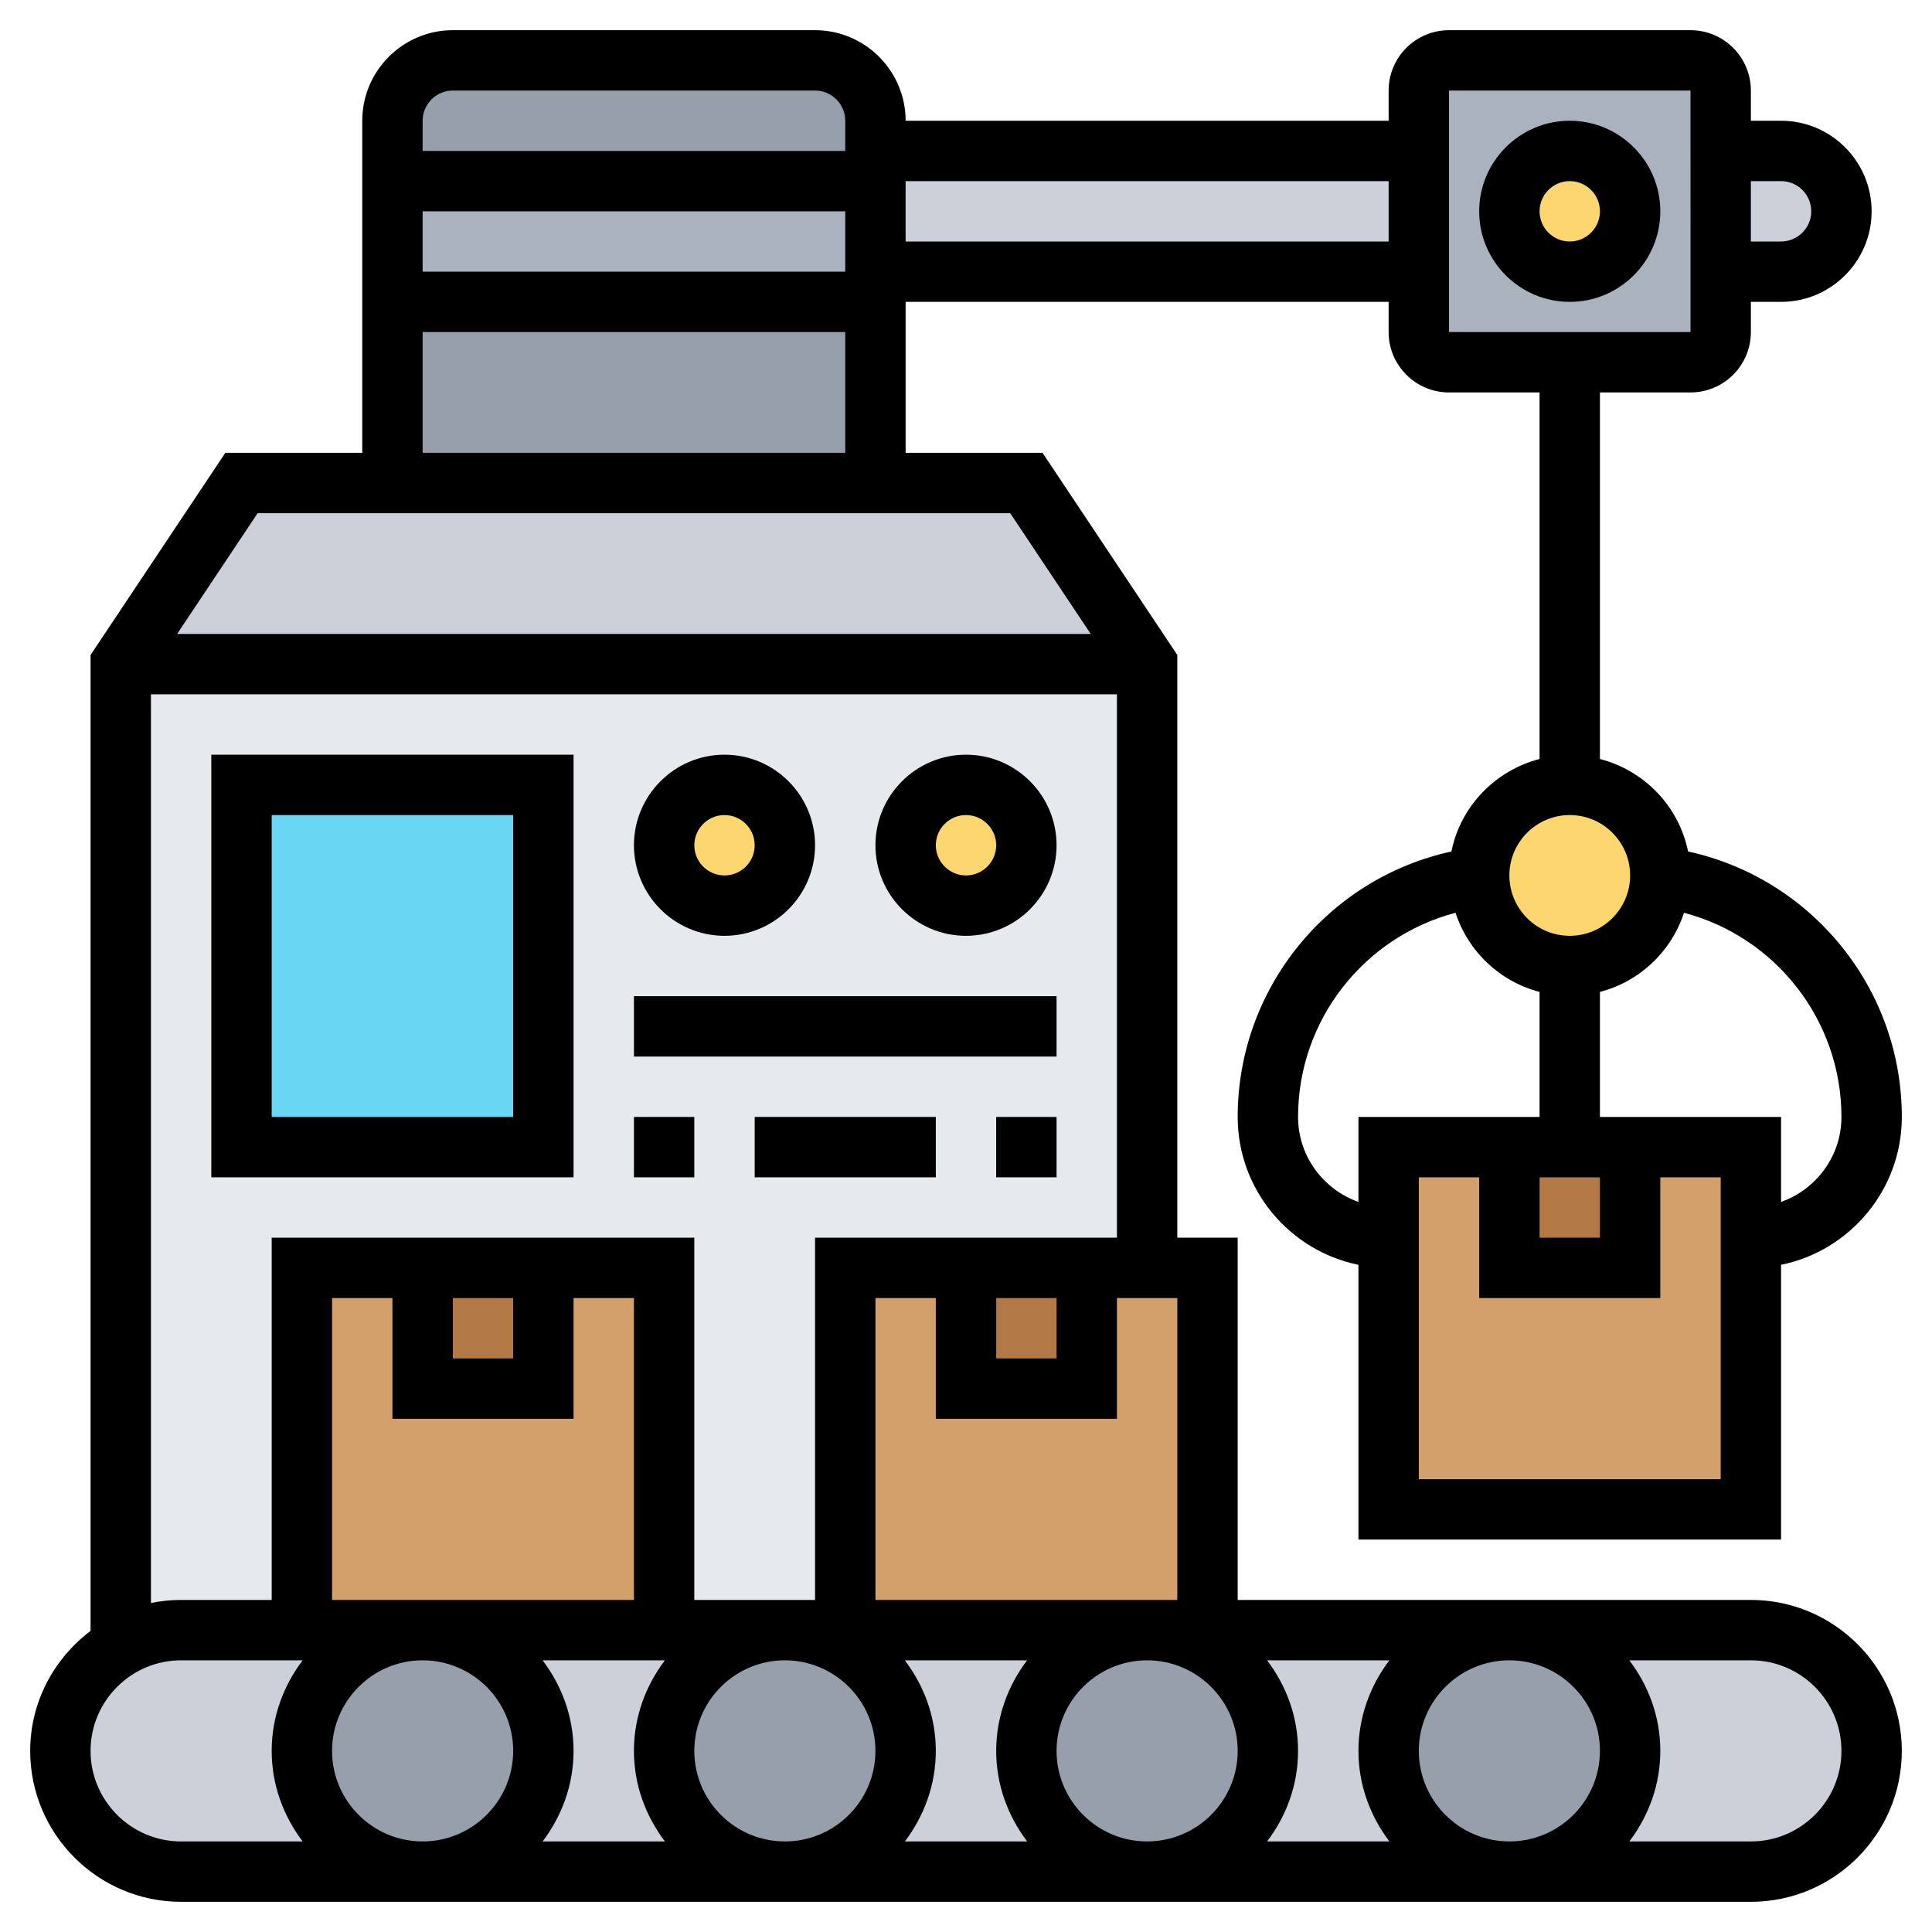 <svg id="Layer_5" enable-background="new 0 0 64 64" height="512" viewBox="0 0 64 64" width="512" xmlns="http://www.w3.org/2000/svg"><g><g><g><path d="m60.41 5.59c.37.36.59.86.59 1.41 0 1.1-.9 2-2 2h-2v-4h2c.55 0 1.05.22 1.41.59z" fill="#ccd1d9"/></g><g><path d="m47 5v4h-18v-3-1z" fill="#ccd1d9"/></g><g><path d="m29 6h-16v-2c0-1.1.9-2 2-2h12c1.1 0 2 .9 2 2v1z" fill="#969faa"/></g><g><path d="m13 10h16v6h-16z" fill="#969faa"/></g><g><path d="m29 10h-16v-4h16v3z" fill="#aab2bd"/></g><g><path d="m57 5v4 2c0 .55-.45 1-1 1h-4-4c-.55 0-1-.45-1-1v-2-4-2c0-.55.45-1 1-1h8c.55 0 1 .45 1 1z" fill="#aab2bd"/></g><g><circle cx="52" cy="7" fill="#fcd770" r="2"/></g><g><path d="m34 16 4 6h-34l4-6h5 16z" fill="#ccd1d9"/></g><g><path d="m46 38h12v12h-12z" fill="#d3a06c"/></g><g><path d="m28 42h12v12h-12z" fill="#d3a06c"/></g><g><path d="m10 42h12v12h-12z" fill="#d3a06c"/></g><g><path d="m38 22v20h-2-4-4v12h-2-4v-12h-4-4-4v12h-4c-.73 0-1.41.2-2 .54v-32.54z" fill="#e6e9ed"/></g><g><circle cx="32" cy="28" fill="#fcd770" r="2"/></g><g><circle cx="24" cy="28" fill="#fcd770" r="2"/></g><g><path d="m55 29v.06c-.03 1.63-1.36 2.94-3 2.94s-2.97-1.31-3-2.94c0-.02 0-.04 0-.06 0-1.66 1.34-3 3-3s3 1.34 3 3z" fill="#fcd770"/></g><g><g><path d="m58 54h-8c2.21 0 4 1.79 4 4s-1.79 4-4 4h8c1.1 0 2.1-.45 2.83-1.17.72-.73 1.17-1.73 1.17-2.83 0-2.21-1.79-4-4-4z" fill="#ccd1d9"/></g><g><path d="m46 58c0-2.21 1.79-4 4-4h-10-2c2.21 0 4 1.79 4 4s-1.79 4-4 4h12c-2.21 0-4-1.79-4-4z" fill="#ccd1d9"/></g><g><path d="m34 58c0-2.21 1.79-4 4-4h-10-2c2.21 0 4 1.79 4 4s-1.79 4-4 4h12c-2.21 0-4-1.79-4-4z" fill="#ccd1d9"/></g><g><path d="m22 58c0-2.21 1.79-4 4-4h-4-8c2.21 0 4 1.79 4 4s-1.79 4-4 4h12c-2.21 0-4-1.79-4-4z" fill="#ccd1d9"/></g><g><path d="m10 58c0-2.21 1.79-4 4-4h-4-4c-.73 0-1.41.2-2 .54-.3.17-.58.39-.83.63-.72.73-1.17 1.73-1.17 2.83 0 2.21 1.79 4 4 4h8c-2.21 0-4-1.79-4-4z" fill="#ccd1d9"/></g></g><g><circle cx="50" cy="58" fill="#969faa" r="4"/></g><g><circle cx="38" cy="58" fill="#969faa" r="4"/></g><g><circle cx="26" cy="58" fill="#969faa" r="4"/></g><g><circle cx="14" cy="58" fill="#969faa" r="4"/></g><g><path d="m54 38v4h-4v-4h2z" fill="#b27946"/></g><g><path d="m32 42h4v4h-4z" fill="#b27946"/></g><g><path d="m14 42h4v4h-4z" fill="#b27946"/></g><g><path d="m8 26h10v12h-10z" fill="#69d6f4"/></g></g><g><path d="m58 53h-17v-12h-2v-19.303l-4.465-6.697h-4.535v-5h16v1c0 1.103.897 2 2 2h3v12.142c-1.469.382-2.617 1.566-2.92 3.065-4.088.888-7.08 4.534-7.08 8.793 0 2.414 1.721 4.434 4 4.899v9.101h14v-9.101c2.279-.465 4-2.484 4-4.899 0-4.259-2.992-7.905-7.08-8.793-.303-1.499-1.451-2.683-2.92-3.065v-12.142h3c1.103 0 2-.897 2-2v-1h1c1.654 0 3-1.346 3-3s-1.346-3-3-3h-1v-1c0-1.103-.897-2-2-2h-8c-1.103 0-2 .897-2 2v1h-16c0-1.654-1.346-3-3-3h-12c-1.654 0-3 1.346-3 3v11h-4.535l-4.465 6.697v32.328c-1.207.914-2 2.348-2 3.975 0 2.757 2.243 5 5 5h52c2.757 0 5-2.243 5-5s-2.243-5-5-5zm-15-16c0-3.211 2.188-5.967 5.216-6.763.422 1.285 1.466 2.279 2.784 2.621v4.142h-6v2.816c-1.161-.414-2-1.514-2-2.816zm8 2h2v2h-2zm6 10h-10v-10h2v4h6v-4h2zm-1.216-18.763c3.028.795 5.216 3.552 5.216 6.763 0 1.302-.839 2.402-2 2.816v-2.816h-6v-4.142c1.318-.343 2.363-1.336 2.784-2.621zm-1.784-1.237c0 1.103-.897 2-2 2s-2-.897-2-2 .897-2 2-2 2 .897 2 2zm5-23c.551 0 1 .449 1 1s-.449 1-1 1h-1v-2zm-11-3h8l.001 8h-8.001zm5 55c0 1.654-1.346 3-3 3s-3-1.346-3-3 1.346-3 3-3 3 1.346 3 3zm-42 0c0-1.654 1.346-3 3-3s3 1.346 3 3-1.346 3-3 3-3-1.346-3-3zm4-15h2v2h-2zm4 4v-4h2v10h-10v-10h2v4zm-1.026 8h4.051c-.634.838-1.025 1.87-1.025 3s.391 2.162 1.026 3h-4.051c.634-.838 1.025-1.87 1.025-3s-.391-2.162-1.026-3zm5.026 3c0-1.654 1.346-3 3-3s3 1.346 3 3-1.346 3-3 3-3-1.346-3-3zm6.974-3h4.051c-.634.838-1.025 1.87-1.025 3s.391 2.162 1.026 3h-4.051c.634-.838 1.025-1.87 1.025-3s-.391-2.162-1.026-3zm5.026 3c0-1.654 1.346-3 3-3s3 1.346 3 3-1.346 3-3 3-3-1.346-3-3zm6.974-3h4.051c-.634.838-1.025 1.87-1.025 3s.391 2.162 1.026 3h-4.051c.634-.838 1.025-1.87 1.025-3s-.391-2.162-1.026-3zm-12.974-2v-10h2v4h6v-4h2v10zm4-10h2v2h-2zm-5-34h-14v-2h14zm18-3v2h-16v-2zm-31-3h12c.551 0 1 .449 1 1v1h-14v-1c0-.551.449-1 1-1zm-1 8h14v4h-14zm-5.465 6h24.93l2.667 4h-30.264zm-3.535 6h32v18h-10v12h-4v-12h-14v12h-3c-.342 0-.677.035-1 .101zm-2 35c0-1.654 1.346-3 3-3h4.026c-.635.838-1.026 1.87-1.026 3s.391 2.162 1.026 3h-4.026c-1.654 0-3-1.346-3-3zm55 3h-4.026c.635-.838 1.026-1.87 1.026-3s-.391-2.162-1.026-3h4.026c1.654 0 3 1.346 3 3s-1.346 3-3 3z"/><path d="m52 4c-1.654 0-3 1.346-3 3s1.346 3 3 3 3-1.346 3-3-1.346-3-3-3zm0 4c-.551 0-1-.449-1-1s.449-1 1-1 1 .449 1 1-.449 1-1 1z"/><path d="m19 25h-12v14h12zm-2 12h-8v-10h8z"/><path d="m24 31c1.654 0 3-1.346 3-3s-1.346-3-3-3-3 1.346-3 3 1.346 3 3 3zm0-4c.551 0 1 .449 1 1s-.449 1-1 1-1-.449-1-1 .449-1 1-1z"/><path d="m32 31c1.654 0 3-1.346 3-3s-1.346-3-3-3-3 1.346-3 3 1.346 3 3 3zm0-4c.551 0 1 .449 1 1s-.449 1-1 1-1-.449-1-1 .449-1 1-1z"/><path d="m21 33h14v2h-14z"/><path d="m21 37h2v2h-2z"/><path d="m25 37h6v2h-6z"/><path d="m33 37h2v2h-2z"/></g></g></svg>